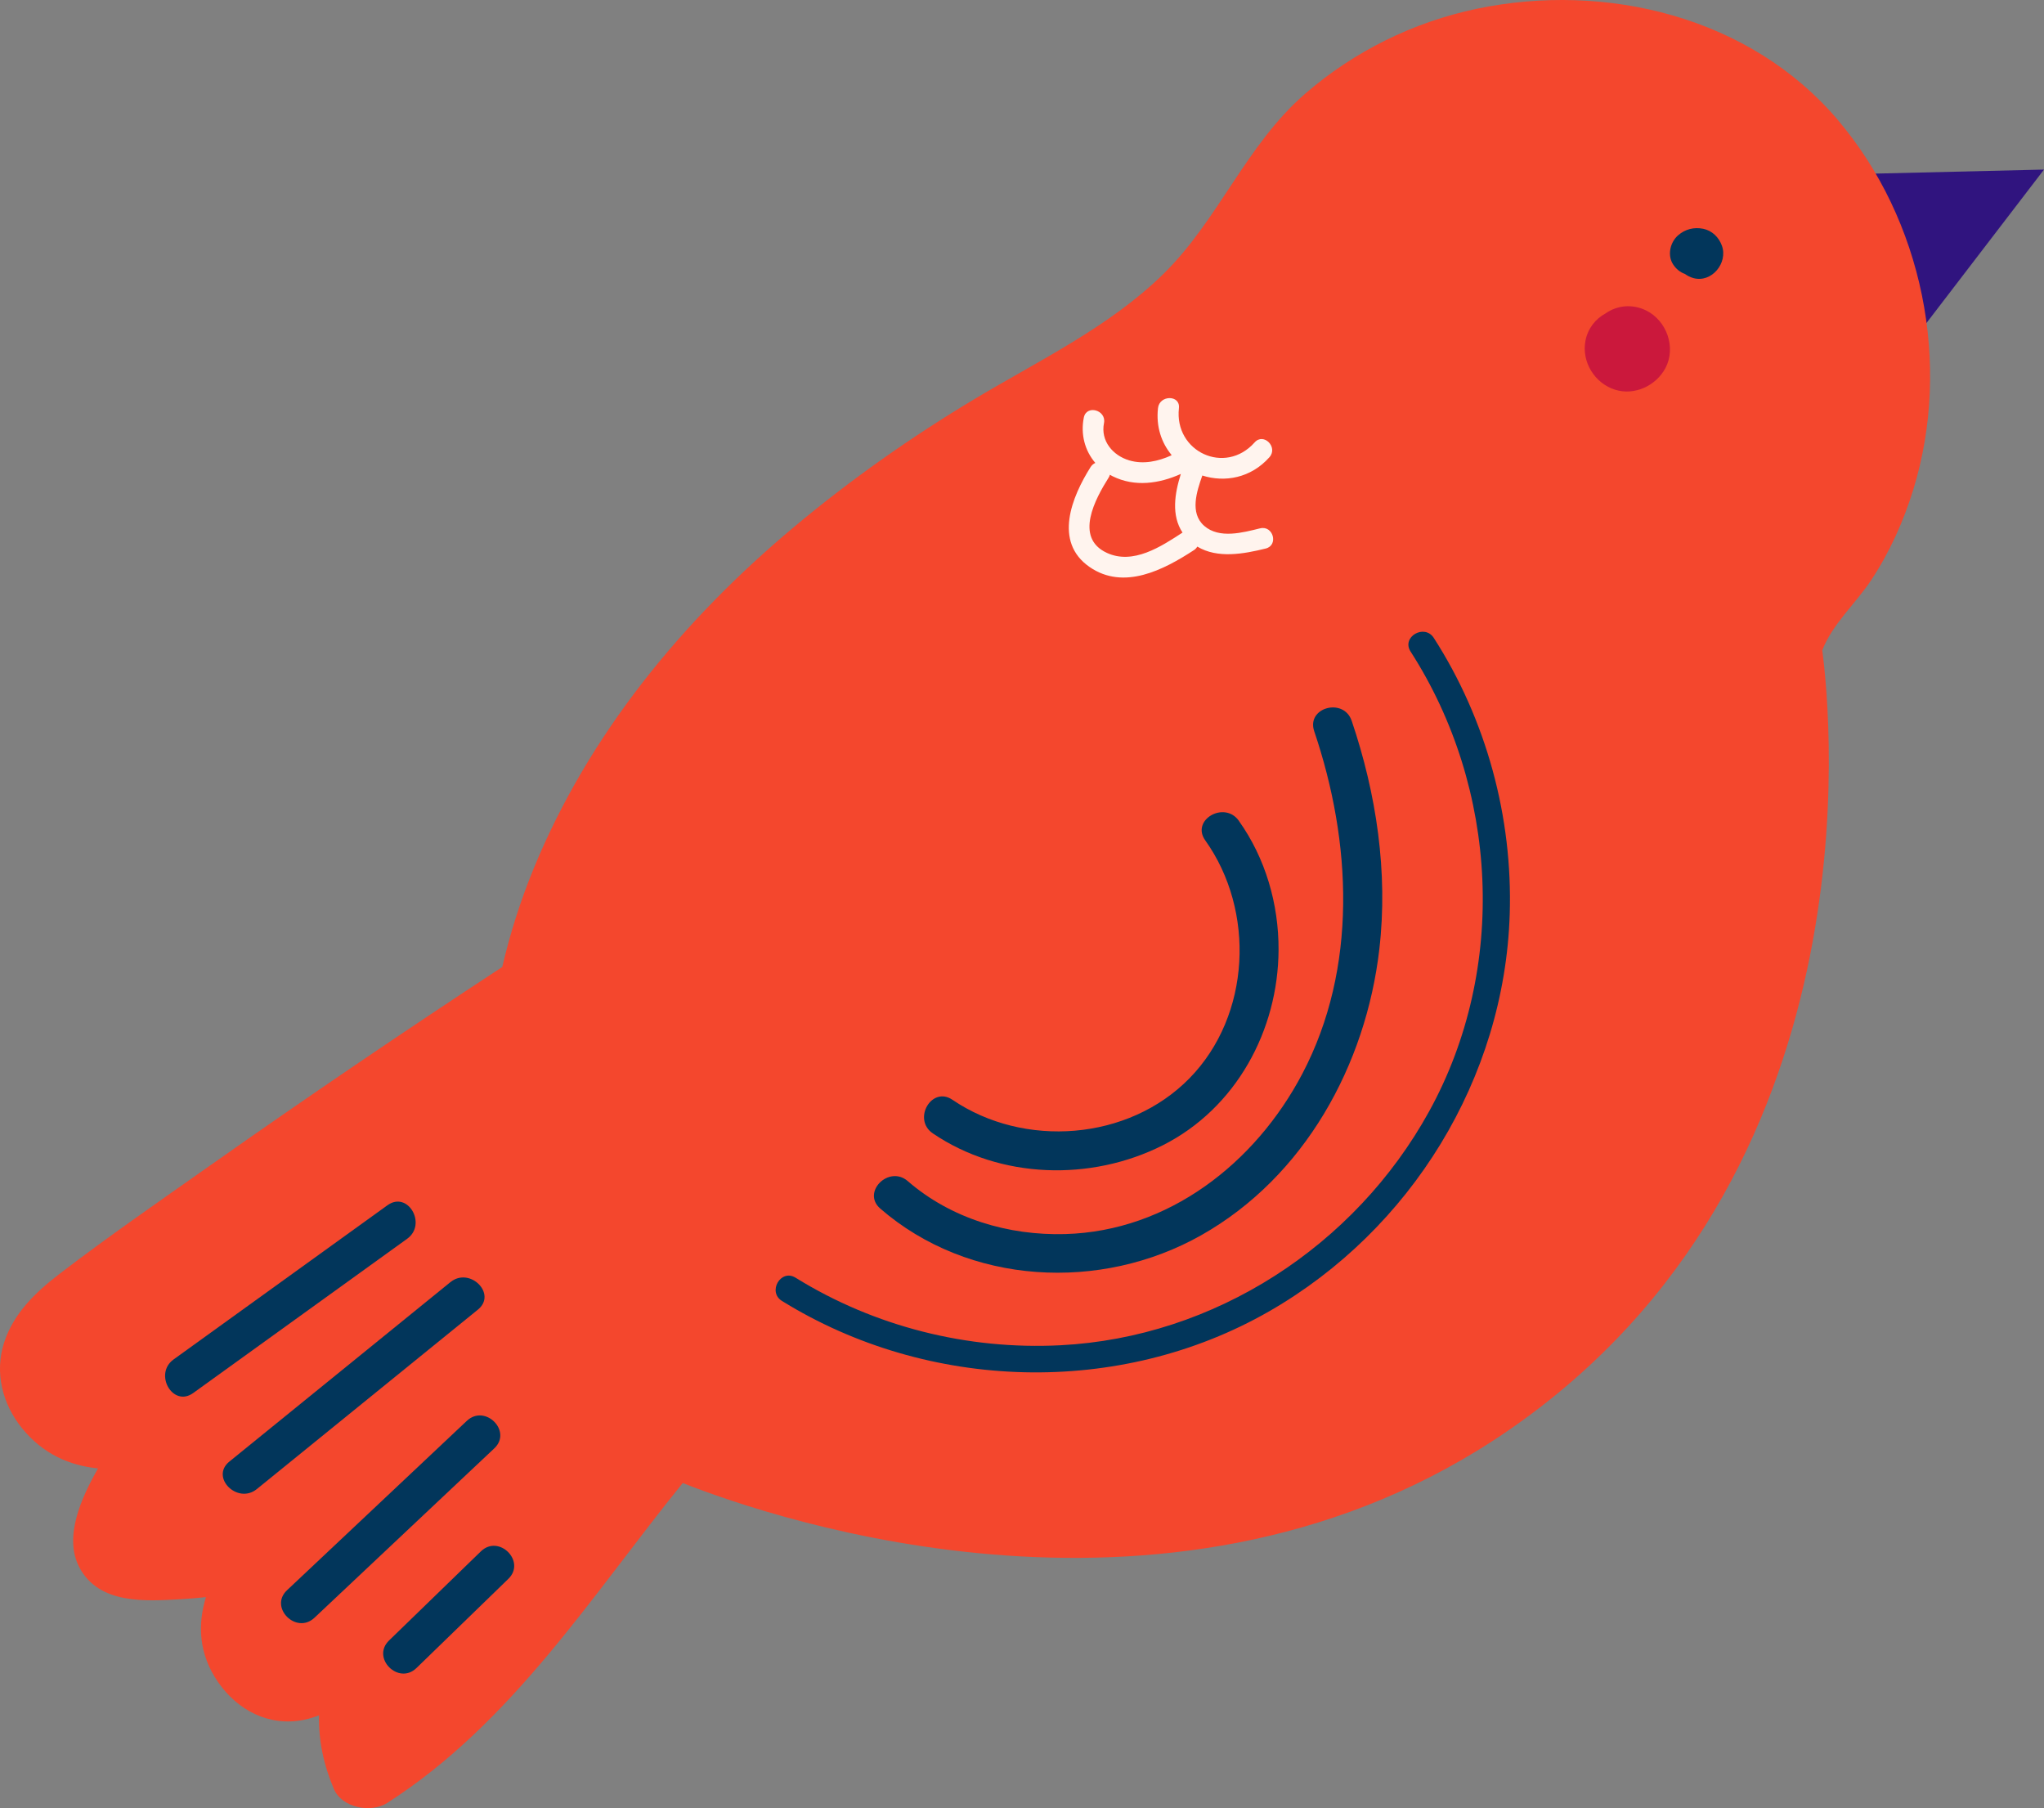 <svg xmlns="http://www.w3.org/2000/svg" width="1080" height="955.22" viewBox="0 0 1080 955.22"><rect x="0" y="0" width="1080" height="955.22" fill="#808080" stroke="none"/><g id="a"/><g id="b"><g id="c"><g id="d"><path d="M987.64 91.79 1080 89.59 1015.13 174.26 987.64 91.79z" fill="#30147f"/><path d="M971.09 63.39c-46.3-54.55-122.49-73.06-190.88-58.74-33.42 7-64.92 22.58-90.7 44.96-31.05 26.95-45.73 66.61-74.79 95.11-28.51 27.95-65.41 45.53-99.46 65.89-33.64 20.12-65.8 42.76-95.87 67.91-58.68 49.08-108.44 109.51-137.57 180.71-6.85 16.75-12.33 34-16.44 51.62-52.14 34.16-103.72 69.18-154.68 105.09-26.61 18.75-53.51 37.31-79.35 57.11-12.54 9.61-24.11 20.69-29.15 36.13-5.19 15.93-.91 32.56 9.41 45.31 11.04 13.63 25.12 19.75 40.19 21.27-8.74 15.27-18.34 36.28-9.85 52.3 10.4 19.61 34.83 17.87 53.87 16.77 4.34-.25 8.66-.63 12.99-1.08-4.49 14.64-3.78 30.11 6.37 44.83 10.32 14.96 26.9 23.63 45.19 20.03 2.8-.55 5.53-1.39 8.2-2.41-.31 13.03 2.38 26.14 7.86 38.95 4.25 9.95 19.65 12.77 28.1 7.37 66.22-42.37 108.3-109.92 156.21-169.05 48.6 19.21 262.21 92.3 436.69-28.09 194.07-133.91 170.2-375.62 165.41-411.83 5.3-13.82 17.64-24.71 25.8-37 9.76-14.69 17.18-31.23 22.35-48.07 20.34-66.34 4.93-142.24-39.93-195.1z" fill="#f4472d"/><path d="M714.2 380.81c-4.21-12.45-24.06-7.11-19.81 5.46 19.79 58.48 23.12 125.08-6.3 181.04-24.79 47.16-70.65 83.11-125.29 84.64-30 .84-60.28-8.15-83.16-27.98-9.94-8.62-24.53 5.85-14.52 14.52 46.72 40.5 116.52 44.08 169.65 14.03 54.56-30.85 86.92-89.91 94.02-150.94 4.73-40.64-1.53-82.19-14.59-120.78z" fill="#02365b"/><path d="M654.56 433.58c-7.61-10.67-25.43-.42-17.74 10.37 26.53 37.18 24.15 92.46-8.24 125.61-32.36 33.11-87.49 37.14-125.35 11.44-10.96-7.45-21.25 10.34-10.37 17.74 35.57 24.16 83.55 25.48 121.59 6.27 38.57-19.47 60.92-60.58 61.11-103.2.11-24.2-6.92-48.47-21.02-68.22z" fill="#02365b"/><path d="M204.77 636.69l-113.06 81.5c-10.62 7.66-.38 25.48 10.37 17.74l113.06-81.5c10.63-7.66.38-25.48-10.37-17.73z" fill="#02365b"/><path d="M238 677.33c-38.94 31.6-77.88 63.2-116.81 94.81-10.27 8.33 4.34 22.79 14.52 14.52 38.94-31.6 77.88-63.2 116.81-94.8 10.27-8.33-4.34-22.79-14.52-14.52z" fill="#02365b"/><path d="M246.66 750.63c-31.67 29.83-63.34 59.65-95.01 89.48-9.64 9.08 4.9 23.59 14.52 14.52 31.67-29.83 63.34-59.65 95.01-89.48 9.64-9.08-4.9-23.59-14.52-14.52z" fill="#02365b"/><path d="M254.08 819.58c-16.18 15.7-32.35 31.39-48.53 47.09-9.5 9.22 5.03 23.74 14.52 14.52 16.18-15.7 32.35-31.39 48.53-47.09 9.5-9.22-5.03-23.74-14.52-14.52z" fill="#02365b"/><path d="M909.83 129.83c-1.6-4.44-5.16-7.99-9.88-8.96-4.85-1-9.59.2-13.33 3.48-4.18 3.68-5.75 10.55-2.56 15.38 1.53 2.32 3.63 4.09 6.23 5 1.3.97 2.79 1.71 4.39 2.16 9.71 2.73 18.42-7.97 15.14-17.07z" fill="#02365b"/><path d="M869.62 163.94c-7.45-3.58-15.42-2.5-21.28 1.63-5.27 2.85-9.31 7.88-10.59 14.25-2.26 11.25 4.81 22.74 15.74 26.1 10.24 3.16 21.57-2.18 26.49-11.48 5.77-10.91.64-25.21-10.36-30.5z" fill="#cb183c"/><path d="M665.81 279.11c-9.06 2.23-21.57 5.69-29.54-1.31-7.75-6.81-3.94-18.19-.99-26.59 11.8 3.76 25.61 1.4 35.46-9.67 4.72-5.3-3.08-13.15-7.82-7.82-15.6 17.54-42.59 4.9-40-18.13.79-7.06-10.27-7.01-11.06.0-1.11 9.89 1.88 18.38 7.16 24.77-.06.08-.12.17-.18.25-6.97 3.12-14.66 4.83-22.18 2.6-8.66-2.57-15.21-10.29-13.34-19.66 1.39-6.95-9.27-9.92-10.66-2.94-1.77 8.86.57 17.53 6.09 23.95-.95.4-1.83 1.1-2.51 2.18-9.86 15.65-19.76 39.5-.53 52.79 18.1 12.51 39.15 1.51 55.11-8.89.82-.53 1.4-1.18 1.81-1.88 10.69 6.43 24.5 3.89 36.13 1.02 6.91-1.7 3.98-12.37-2.94-10.66zm-81.04 12.93c-17.25-8.04-6.01-28.57 1.01-39.72.32-.51.52-1.01.66-1.51.48.27.95.54 1.44.79 11.76 5.8 24.57 3.92 36.05-1.22-3.27 10.31-5.12 21.89.89 30.97-11.36 7.41-26.14 17.18-40.06 10.69z" fill="#fff4ee"/><path d="M757.6 337.03c-4.94-7.67-17.25-.55-12.28 7.18 46.43 72.15 51.4 167.48 9.78 242.96-39.21 71.12-113.37 119.35-194.79 123.52-49.08 2.51-98.16-9.8-139.96-35.69-7.8-4.83-14.95 7.46-7.18 12.28 77.22 47.82 178.43 50.82 257.45 5.47 75-43.05 124.31-123.1 127.08-209.7 1.64-51.29-12.33-102.84-40.11-146.02z" fill="#02365b"/></g></g></g></svg>